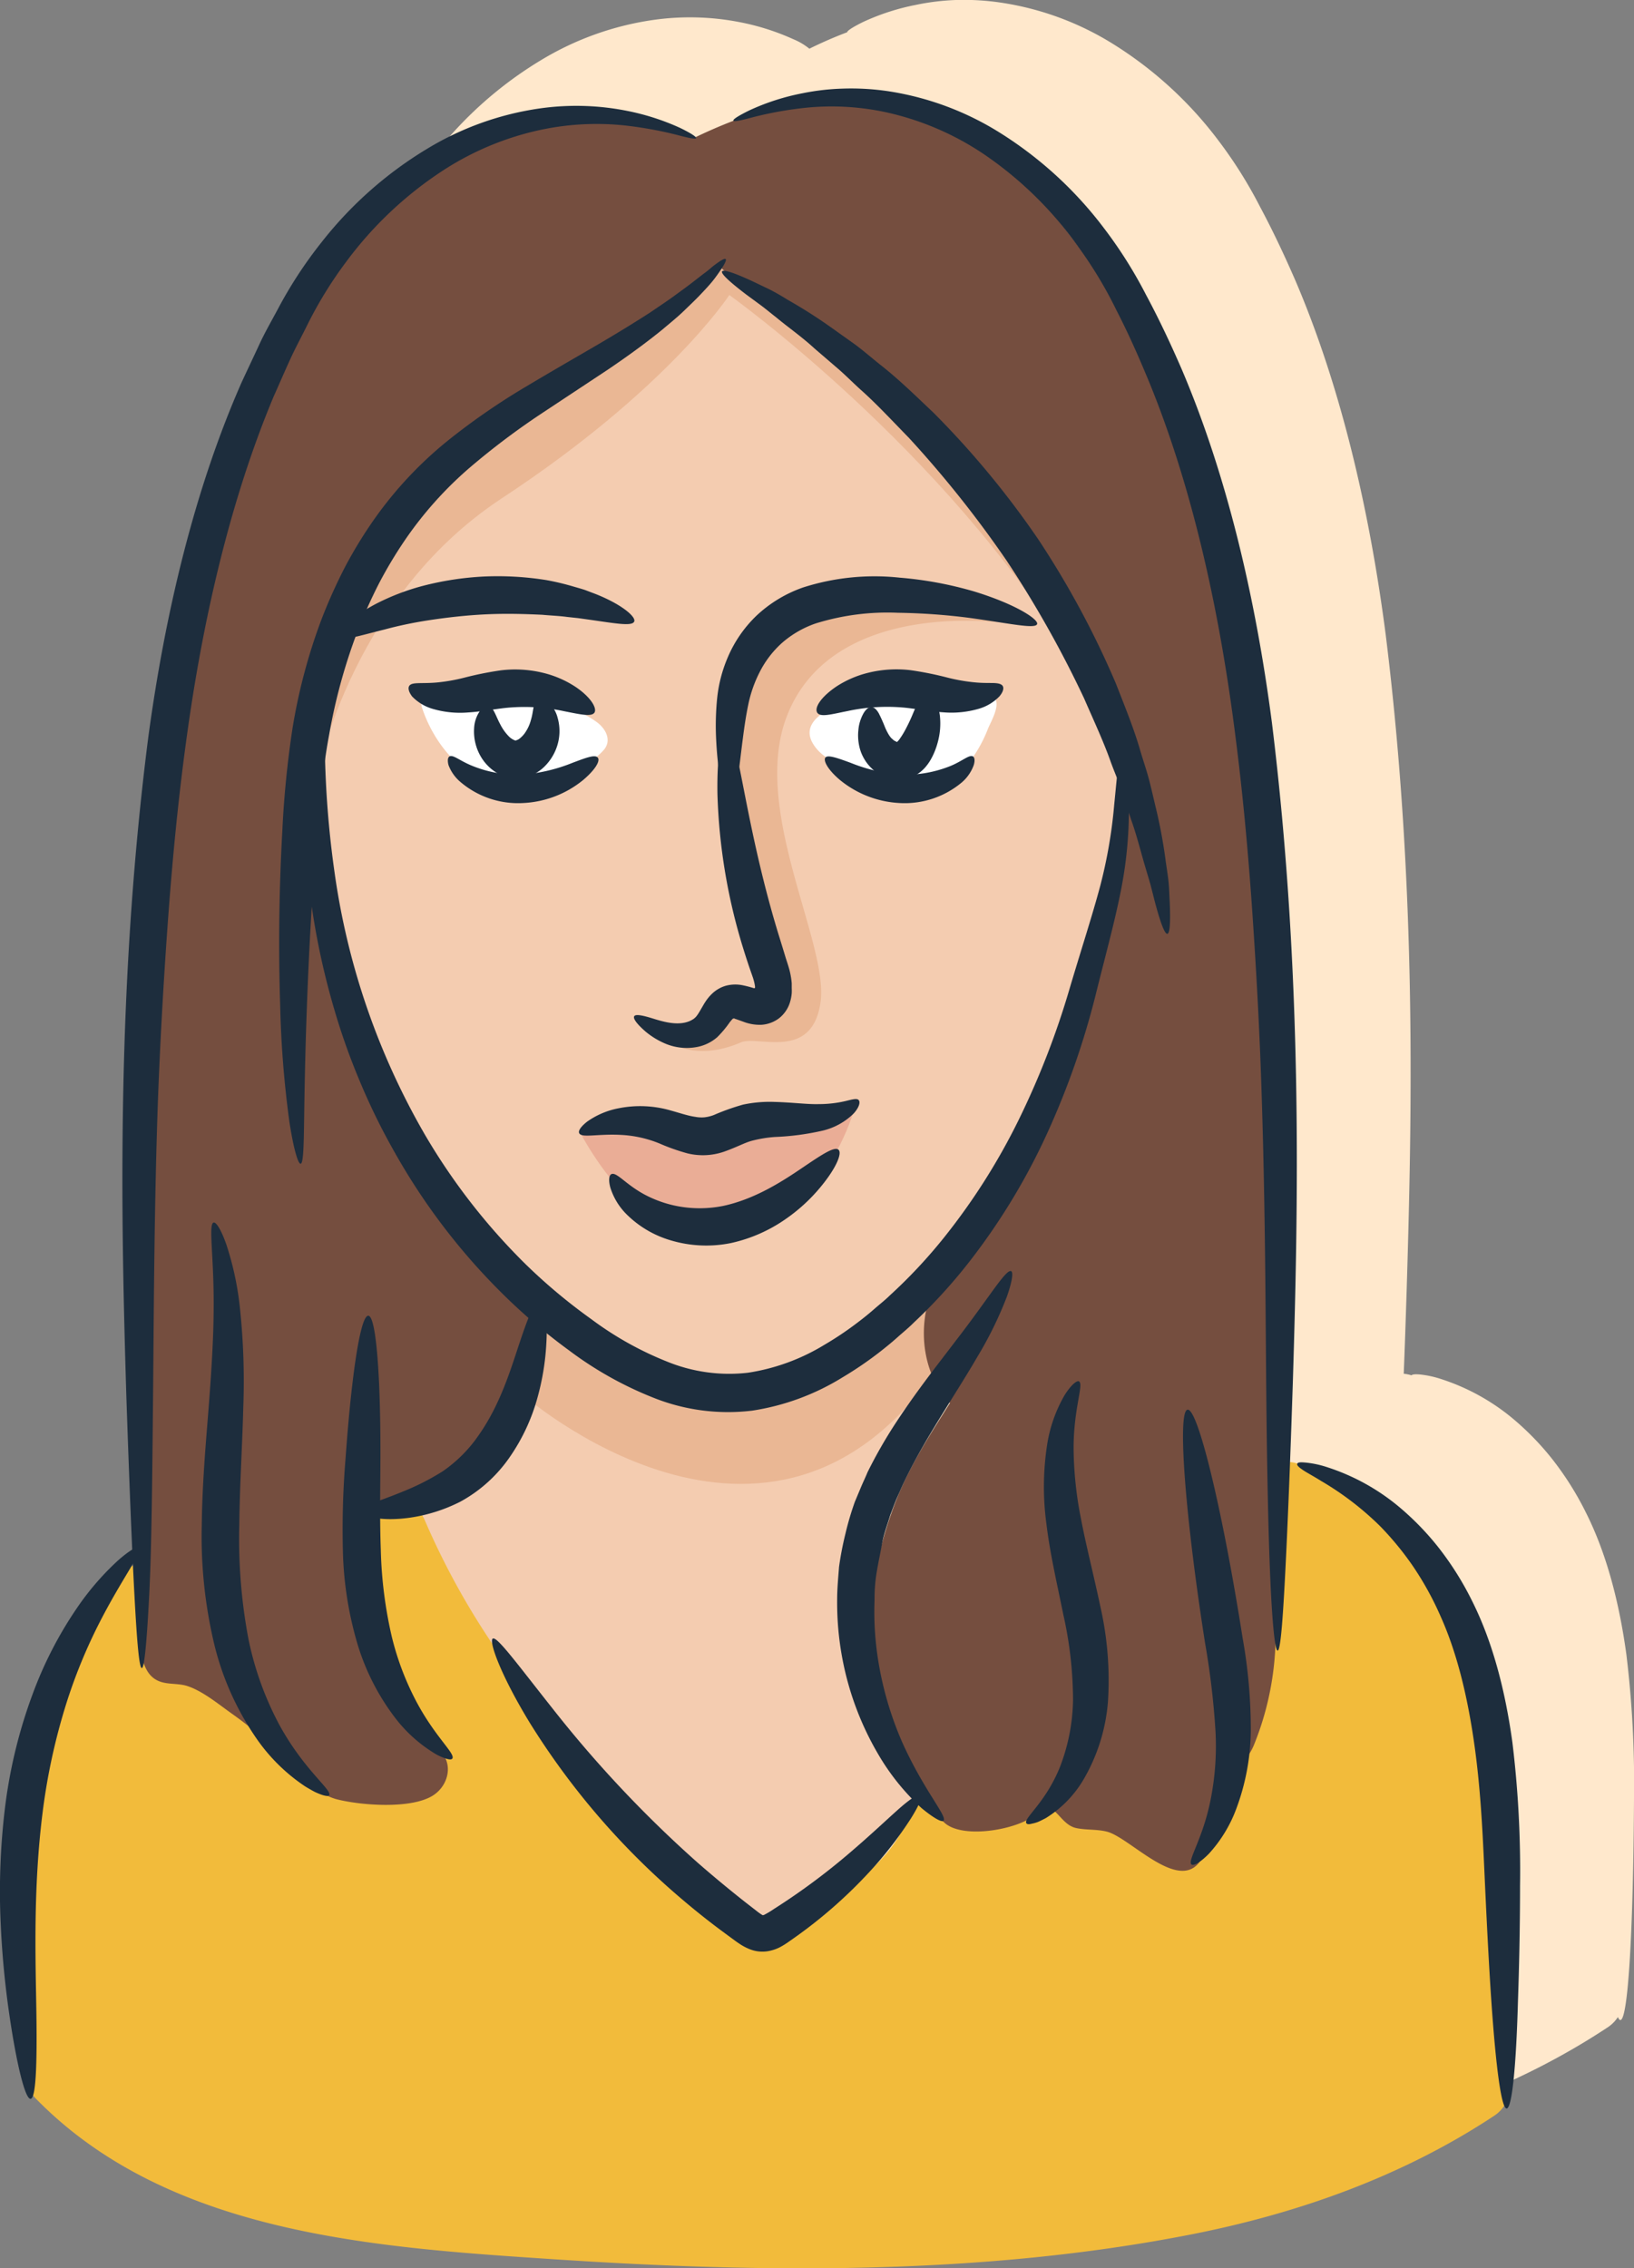 <svg xmlns="http://www.w3.org/2000/svg" viewBox="0 0 258.66 359.07"><rect x="0" y="0" width="258.66" height="359.07" fill="#808080" stroke="none"/><defs><style>.cls-1{fill:#ffe8cc;}.cls-2{fill:#f4ccb0;}.cls-3{fill:#eab794;}.cls-4{fill:#fff;}.cls-5{fill:#f2bb3b;}.cls-6{fill:#754e3f;}.cls-7{fill:#eaad96;}.cls-8{fill:#1d2d3d;}</style></defs><title>Risorsa 5</title><g id="Livello_2" data-name="Livello 2"><g id="Livello_1-2" data-name="Livello 1"><path class="cls-1" d="M257.45,261.87c-1.11-8.07-3.08-15.79-6.34-22.31a48.68,48.68,0,0,0-5.48-8.7,44,44,0,0,0-6.28-6.41,34.1,34.1,0,0,0-11.26-6.16,15.73,15.73,0,0,0-3.4-.72c-.72-.06-1.13,0-1.25.14a6.4,6.4,0,0,0-1.23-.25c.16-4,.31-8.41.46-13.11.8-26.51,1.72-63.41-3.33-104-2.64-20.24-7.23-39.45-14.26-55.89-1.78-4.1-3.62-8-5.64-11.77a70.58,70.58,0,0,0-6.66-10.57A61.53,61.53,0,0,0,176.26,7,46.48,46.48,0,0,0,158.92.49,39.83,39.83,0,0,0,151.31,0,37.32,37.32,0,0,0,145,.77a36.36,36.36,0,0,0-8.31,2.68c-1.78.87-2.64,1.47-2.57,1.65h0q-3,1.13-6,2.61a10,10,0,0,0-2.53-1.5,37.9,37.9,0,0,0-8.33-2.67,41.09,41.09,0,0,0-14-.36,47.24,47.24,0,0,0-17.5,6.27A61.58,61.58,0,0,0,68.9,24.35,68.32,68.32,0,0,0,62,34.84c-1,1.88-2.05,3.76-3,5.73s-1.88,4-2.8,6C49,63,44.24,82.29,41.5,102.6,36.29,143.3,37.22,180.34,38,207c.3,9.49.62,17.68.92,24.3A15.66,15.66,0,0,0,36.7,233a43.09,43.09,0,0,0-6.59,7.7,62.07,62.07,0,0,0-6.91,13.43A79.29,79.29,0,0,0,18.81,272a110,110,0,0,0-.71,18.28A144,144,0,0,0,19.49,305c1.22,8.29,2.55,13.32,3.35,13.24.15,0,.28-.19.38-.51l.35.4c21,21.57,53.87,23.64,82.13,25.51,33.22,2.21,67.81,2.52,100.61-3.89,17.06-3.33,33.68-9.22,48.22-18.85a5.59,5.59,0,0,0,1.58-1.6c.13.3.26.47.39.47.83,0,1.47-6.47,1.83-16.9.18-5.21.3-11.4.33-18.31A167.72,167.72,0,0,0,257.45,261.87ZM38.74,234l.3-.51c0,.1,0,.2,0,.29Z"/><path class="cls-2" d="M176.8,121.59c-1.81-7.84-6-15.29-10-22.2a171.19,171.19,0,0,0-13.29-19.81c-1.42-1.82-2.87-3.62-4.36-5.38s-3-3.51-4.59-5.21-3.16-3.38-4.79-5-3.29-3.25-5-4.82-3.42-3.11-5.17-4.61-3.54-3-5.36-4.42c-1-.79-2-1.57-3-2.34A26,26,0,0,1,117.77,45a6.87,6.87,0,0,0-1.26-1.21,13.17,13.17,0,0,0-1.39-.59c-.46-.2-.79-.66-1.32-.67a2.43,2.43,0,0,0-1.36.52A9.51,9.51,0,0,0,110.51,45c-12.46,14.81-31,22.72-44.28,36.64-15.5,16.23-17,42.13-13.33,63.25,2.19,12.67,7,25.28,12.91,36.67a70.82,70.82,0,0,0,7.88,11.66,66.87,66.87,0,0,0,5.14,5.63c1.22,1.19,5.37,3.58,5.88,5.05a4.57,4.57,0,0,0,.26.62c5.62,11.28-3.91,25.45-13.69,32.06-2.79-.49-6,2.17-5.41,5.42a5,5,0,0,0,1.61,3.44c1.13,1.07,1.79,3.35,2.62,4.71,1,1.74,2.13,3.46,3.24,5.15q3.36,5.08,7.1,9.89c6.32,8.11,13.61,15.29,20.85,22.56a222.72,222.72,0,0,0,17,15.44,4.75,4.75,0,0,0,6.26-.2c3.36-1.21,6.46-4.3,9.06-6.41a108.21,108.21,0,0,0,10.72-10,4.38,4.38,0,0,0,.08-6.05,3.84,3.84,0,0,0-.32-.5,46.51,46.51,0,0,1-3.73-47.82A38.8,38.8,0,0,1,146,223.5c1.61-1.75,3.63-2.68,2.81-5.44a32.06,32.06,0,0,1-.45-16.86,4.69,4.69,0,0,0,.12-1.6c16.88-21.32,25-47.92,29.05-74.62A4.63,4.63,0,0,0,176.8,121.59Z"/><path class="cls-3" d="M82.41,220.5s39.42,35,66.09-4.13l-.77-12.77S123.47,241.33,87,207.52Z"/><path class="cls-4" d="M95.59,118.7c1.3-1.52.28-3.39-1.16-4.42a16.85,16.85,0,0,0-6.23-2.75,24.75,24.75,0,0,0-8.28.08,15.82,15.82,0,0,1-5.09-.19c-1.64-.33-3.14-1.11-4.77-1.47a3.87,3.87,0,0,0-2.25-.14,1.78,1.78,0,0,0-1,2.23C69,118.71,75,125.41,82.63,124.39a16.09,16.09,0,0,0,1.81-.36c3.76-.92,8.46-2.29,11.12-5.3Z"/><path class="cls-4" d="M153.94,110.47l-.11,0a8.38,8.38,0,0,1-3.38.28c-5.26-.27-11.06-1-16.22.4-2.79.77-7.75,3-5.5,6.63,1.16,1.9,3.12,2.81,5.1,3.61,6.3,2.53,15.13,5.28,20-1.26a21.66,21.66,0,0,0,2.57-4.79c.5-1.19,1.89-3.51,1.13-4.77a1.69,1.69,0,0,0-.91-.71C155.62,109.52,154.84,110.11,153.94,110.47Z"/><path class="cls-5" d="M238.64,328.19c-.29-.77-.54-1.24-.72-1.75a4.81,4.81,0,0,1-.24-1.77c0-2,.17-4.08.2-6.13.19-12.35-1.43-24.49-2.6-36.76-.45-4.07-.42-8.16-1.28-12.19a63,63,0,0,0-5.93-16.22c-4.92-9.26-12.32-18.18-22.53-21.63a5.09,5.09,0,0,0-2.88-.19c-3.09.34-5.88,2.89-4.59,6.67A31.38,31.38,0,0,1,199.76,253c-.67,4.64-2.87,8.73-4.34,13.12-1.54,4.63-1.49,9-1.29,13.77.17,4.09.16,8.09-3.87,10.25-3.7,2-7.31.06-10.84-1.39-5.65-2.32-10.45-2.22-16.42-2.3-3.51,0-6-2.05-9.33-2.4a10.33,10.33,0,0,0-3.08.14,5.47,5.47,0,0,0-7,3.57c-2.45,7.61-11,11.74-16.62,17.12a60.08,60.08,0,0,1-7.54,2.93c-2.48.77-8.87-5.9-10.53-7.32a98.21,98.21,0,0,1-11.87-12,11.47,11.47,0,0,1-2.84-5c-.18-1-.1-2.05-.35-3-.42-1.69-1.72-3-2.94-4.23A119.7,119.7,0,0,1,67.22,240.6c-1.38-3.1-4.84-3.59-7.45-1.68-1.29,1-1.9,2.28-3.06,3.05a38.23,38.23,0,0,1-7.33,3.42,15.27,15.27,0,0,1-2.86.89c-6.34,1.22-12.8-2.27-19.31-1.05-11.45,2.14-17.12,16.32-20.12,26.3-4.72,15.67-4.57,32.24-4,48.42.09,2.74.74,5,1.06,7.68.22,1.82,0,3,1.45,4.5,21,21.57,53.87,23.64,82.13,25.51,33.22,2.21,67.81,2.52,100.61-3.89,17.06-3.33,33.68-9.22,48.22-18.85A5.56,5.56,0,0,0,238.64,328.19Z"/><path class="cls-6" d="M201.17,187.32A7.69,7.69,0,0,0,202,184c.59-17.12-.82-34.18-2.85-51.17-1.93-16.16-3.52-32.64-7.34-48.48A126.09,126.09,0,0,0,174,43.68c-7.76-11.51-17.65-23.19-31.92-26.09-.88-.18-1.12-.64-1.9-.56-8.91-2.72-19-.68-30.4,4.84a21.87,21.87,0,0,0-14.86-2.95c-9.32-1.47-18.83,2.79-26.65,7.72C61.42,31,55.36,35.58,51.44,42.13A6.93,6.93,0,0,0,49,45.05,252.26,252.26,0,0,0,24,165c-3.53,25.48-2.86,51.06-1.79,76.7a4.17,4.17,0,0,0,0,.5l0,.56c0,.27,0,.54,0,.8a8.37,8.37,0,0,0,.14,1.16v.12a3.89,3.89,0,0,0,0,.69c0,.26.05.52.07.78a4.46,4.46,0,0,0-.34,1.89c.09,4-.51,7.91,0,11.86.25,1.75.59,4.13,2,5.39,1.62,1.45,3.7.85,5.55,1.44,2.48.8,5,2.92,7.13,4.42a67.55,67.55,0,0,1,8.8,7.48c2.34,2.36,4.23,5,7.62,6,3.81,1,11.74,1.62,15.25-.5,2.9-1.75,3.55-6,.28-7.76-.47-.25-.93-.52-1.39-.77A59.2,59.2,0,0,1,56.27,256.6a6.44,6.44,0,0,0,1.57-5.06c-.29-3.75-1.17-7.11-1.1-10.89l0-1.17a6.27,6.27,0,0,0,.7-1.06,28.47,28.47,0,0,0,5.47-1.28l.21-.09c12.92-1.48,18.78-13.34,21-25,.68-3.59-.78-7.28-4.09-8.8a10.07,10.07,0,0,0-1-.81l-1.51-1.06-.19-.13,0,0c-.73-.59-1.44-1.21-2.13-1.85a6.85,6.85,0,0,0-2.26-5.08,68.14,68.14,0,0,1-8-9.31,7.55,7.55,0,0,0-1-2.33,122.75,122.75,0,0,1-6.43-11.93,7.14,7.14,0,0,0-.18-4,262.42,262.42,0,0,1-8.72-37.34,5.44,5.44,0,0,0-1-2.41,83.88,83.88,0,0,1,10.9-41.15,6,6,0,0,0,3.88-3.27c3.8-8.84,13.37-13.83,20.88-19.18L98.25,52.65a7.11,7.11,0,0,0,2.89-1.78c.12-.13.44-.43.49-.5.29-.2.6-.39.91-.57a7.73,7.73,0,0,0,4-2c.73-.69,1.46-1.38,2.22-2l.63-.52c.32-.23.64-.45,1-.66,1.09-.71,2.18-1.41,3.22-2.18a9.37,9.37,0,0,0,1.79.9,11.68,11.68,0,0,1,1.24.71c.08.07.18.14.26.22a7.89,7.89,0,0,0,4.87,2.18,54,54,0,0,1,13.61,10,7.84,7.84,0,0,0,1.95,1.51,181.26,181.26,0,0,1,41.05,69.29,146.76,146.76,0,0,1-10.14,42.18,143.32,143.32,0,0,1-9.35,18.77c-1.95,3.33-3.94,6.63-5.63,10.06a7.41,7.41,0,0,0-4.44,3.37c-3.5,5.82-3.54,13.8.56,19.35a10,10,0,0,0,1,1.11c-3.06,4.87-6.19,9.62-8.38,15.07-5,12.5-7.51,30.95,1,42.55q.3.4.63.78a23.69,23.69,0,0,0,5.93,8.09c3,2.64,12,1,14.68-1.58s3.32,1.82,6.17,2.39c1.58.32,3.23.16,4.79.55,3.79.94,12,10.46,15.21,3.94a20.64,20.64,0,0,0,1.35-3.39,30.68,30.68,0,0,0,3-9.93,9.19,9.19,0,0,0,3.86-4.64,46.68,46.68,0,0,0,3.21-20.31,7.85,7.85,0,0,0,.34-2.24Q202.56,220.29,201.17,187.32Z"/><path class="cls-7" d="M91.69,179s4.14,8.16,9.55,12.06c3.54,2.55,26.55,10.08,34.34-16.55,0,0-16.05,6.16-24.73,5S95.77,177.52,91.69,179Z"/><path class="cls-3" d="M102.3,162s5,7.33,15,3c2.67-1.14,11.25,3,12.59-6.34s-11-30.32-5.38-45.16S148.61,96.87,162.47,99c0,0-34.83-12.82-43.91,4.64-4.26,8.2-2.56,25.2-1.56,30.7s3.83,18,4.33,21.69-1.91,2.47-4.33,1.81-3.42.41-4.25,2.08-.08,3.92-3.25,3.58A47.64,47.64,0,0,1,102.3,162Z"/><path class="cls-3" d="M49.83,124.22S54.91,95,79.45,78.87c26.38-17.34,36-32.17,36-32.17S149.5,71,169.67,104.37c0,0-24.46-42-44.67-54-8.17-4.84-11.11-8.28-11.11-8.28s-23,18.56-40.55,29.19S48.37,103.79,49.83,124.22Z"/><path class="cls-8" d="M100.39,160.88c.2-.37,1.26-.18,2.9.33s4,1.24,5.92.41c1-.48,1.1-.74,2.2-2.64.14-.23.29-.47.48-.73a6.91,6.91,0,0,1,.74-.86,5.24,5.24,0,0,1,2.28-1.35,5.83,5.83,0,0,1,2.72-.06,17.22,17.22,0,0,1,1.71.45c.11,0,.16,0,.18-.11s0,0,0-.07l0,0h0a.51.51,0,0,1,0-.08,7,7,0,0,0-.25-1.14c-.06-.22-.12-.38-.21-.64l-.29-.83c-.39-1.12-.76-2.27-1.12-3.43a91.57,91.57,0,0,1-4.08-24.46c-.1-6.36.66-10.26,1.47-10.27,1.73,0,2.84,15.25,8.35,33,.34,1.1.68,2.2,1,3.27l.26.8c.09.29.21.67.3,1a12.55,12.55,0,0,1,.38,2.18c0,.17,0,.51,0,.77a7.32,7.32,0,0,1,0,.81,6.75,6.75,0,0,1-.32,1.56,5.09,5.09,0,0,1-1.73,2.43,5.17,5.17,0,0,1-2.71,1,7.15,7.15,0,0,1-2.89-.48l-1.21-.43c-.13,0-.12-.07-.21-.08a.32.32,0,0,0-.19,0,.67.67,0,0,0-.21.18l-.33.39a16.39,16.39,0,0,1-2,2.39,6.79,6.79,0,0,1-3.16,1.54,8.78,8.78,0,0,1-5.2-.59,12.46,12.46,0,0,1-3-1.86C100.78,162.06,100.2,161.24,100.39,160.88Z"/><path class="cls-8" d="M164.17,98.8c-.32.81-4.35-.12-10.77-1A100.23,100.23,0,0,0,142.12,97a38.26,38.26,0,0,0-13,1.69,16,16,0,0,0-5.34,3.09,15.78,15.78,0,0,0-3.51,4.58,20.14,20.14,0,0,0-1.82,5.18c-.37,1.77-.62,3.53-.83,5.14-.84,6.48-1.13,10.59-2,10.67s-2-4-2.28-10.87a43.42,43.42,0,0,1,.16-5.7,22.22,22.22,0,0,1,1.72-6.76,20,20,0,0,1,4.52-6.55A20.75,20.75,0,0,1,127.11,93a37.08,37.08,0,0,1,15.28-1.56,59,59,0,0,1,11.89,2.21C160.88,95.68,164.46,98.08,164.17,98.8Z"/><path class="cls-8" d="M100.39,98.4c-.37.79-3.06.26-7.22-.32l-1.64-.23-1.77-.19c-1.22-.17-2.53-.21-3.9-.34-2.75-.13-5.77-.22-8.94-.07s-6.17.5-8.89.91-5.14.94-7.16,1.49c-4.07,1-6.65,1.88-7.13,1.14s1.49-2.9,5.58-5.1a36.4,36.4,0,0,1,7.55-2.93,48,48,0,0,1,9.77-1.5,48.71,48.71,0,0,1,9.86.57,40.43,40.43,0,0,1,4.21,1c.65.19,1.28.36,1.88.56l1.69.64C98.56,95.73,100.73,97.7,100.39,98.4Z"/><path class="cls-8" d="M64.8,108.55c.25-.34.81-.39,1.56-.41s1.7,0,2.87-.11a28.53,28.53,0,0,0,4.17-.73,53.18,53.18,0,0,1,5.91-1.19,18.69,18.69,0,0,1,6.75.42,16.28,16.28,0,0,1,5,2.17c2.6,1.74,3.52,3.54,3,4.16s-2.24.22-4.73-.27a29.69,29.69,0,0,0-9.38-.52c-1.86.21-3.85.59-5.84.71a15.44,15.44,0,0,1-5.52-.54,7.38,7.38,0,0,1-3.36-2C64.66,109.48,64.56,108.88,64.8,108.55Z"/><path class="cls-8" d="M71.17,119.73c.59-.28,1.6.69,3.51,1.47a19.12,19.12,0,0,0,7.85,1.43,26.5,26.5,0,0,0,8.08-1.87c2.1-.79,3.54-1.35,4-.85s-.35,1.92-2.33,3.59a16.2,16.2,0,0,1-9.51,3.62,14.06,14.06,0,0,1-9.83-3.29A6.48,6.48,0,0,1,71,121.12C70.8,120.36,70.9,119.87,71.17,119.73Z"/><path class="cls-8" d="M154,119.73c.27.14.37.63.14,1.39a6.48,6.48,0,0,1-1.86,2.71,14.06,14.06,0,0,1-9.83,3.29A16.2,16.2,0,0,1,133,123.5c-2-1.67-2.72-3.14-2.33-3.59s1.85.06,4,.85a26.36,26.36,0,0,0,8.07,1.87,19.12,19.12,0,0,0,7.85-1.43C152.41,120.42,153.42,119.45,154,119.73Z"/><path class="cls-8" d="M158.7,108.55c.24.33.14.93-.48,1.67a7.38,7.38,0,0,1-3.36,2,15.44,15.44,0,0,1-5.52.54c-2-.12-4-.5-5.84-.71a29.69,29.69,0,0,0-9.38.52c-2.49.49-4.21,1-4.73.27s.44-2.42,3-4.16a16.28,16.28,0,0,1,5-2.17,18.69,18.69,0,0,1,6.75-.42,53.18,53.18,0,0,1,5.91,1.19,28.53,28.53,0,0,0,4.17.73c1.17.12,2.12.1,2.87.11S158.45,108.21,158.7,108.55Z"/><path class="cls-8" d="M91.69,179.39c-.19-.35.2-1,1.23-1.82a12.71,12.71,0,0,1,5-2.13,17.33,17.33,0,0,1,8.26.35c1.45.4,2.75.85,3.86,1a5.35,5.35,0,0,0,1.46.08,6,6,0,0,0,1.49-.36,35.92,35.92,0,0,1,4.63-1.65,20.28,20.28,0,0,1,4.91-.43c3,.08,5.21.4,7.07.35a18.66,18.66,0,0,0,4.32-.5c1-.25,1.72-.45,2-.15s.15,1.08-.77,2.12a10.42,10.42,0,0,1-4.93,2.73,40.86,40.86,0,0,1-7.54,1,19.59,19.59,0,0,0-3.65.6c-1.07.28-2.24.93-4.06,1.6a10.31,10.31,0,0,1-6.17.39,32.39,32.39,0,0,1-4.38-1.55,18.53,18.53,0,0,0-6.16-1.37C94.6,179.46,92.09,180.17,91.69,179.39Z"/><path class="cls-8" d="M132.73,182c.61.52-.32,2.92-3,6.1a27.24,27.24,0,0,1-5.43,4.92,24.13,24.13,0,0,1-8.53,3.74,19.61,19.61,0,0,1-9.61-.42,16.44,16.44,0,0,1-6.77-3.92,10.3,10.3,0,0,1-2.78-4.45c-.32-1.21-.18-1.95.18-2.11.83-.36,2.24,1.61,5.2,3.21a18.42,18.42,0,0,0,5.51,1.91,18.89,18.89,0,0,0,7-.09c5-1.08,9.27-3.84,12.36-5.93S132.09,181.41,132.73,182Z"/><path class="cls-8" d="M47.59,184.22c-.39.05-1.12-2.3-1.78-6.65a162.5,162.5,0,0,1-1.46-18.49c-.25-7.82-.24-17.14.34-27.49a156.48,156.48,0,0,1,1.62-16.33A89.68,89.68,0,0,1,50.91,98a83.52,83.52,0,0,1,3.75-8.33,70.64,70.64,0,0,1,4.66-7.59A61.52,61.52,0,0,1,70.83,69.8a107.1,107.1,0,0,1,12.28-8.51c4-2.39,7.65-4.49,11-6.44s6.29-3.76,8.85-5.41c1.25-.86,2.44-1.64,3.49-2.4s2-1.45,2.87-2.11,1.59-1.25,2.26-1.74,1.18-1,1.65-1.32c.92-.69,1.48-1,1.64-.86s-.11.71-.76,1.69c-.33.48-.74,1.09-1.27,1.75s-1.21,1.39-2,2.22-1.66,1.65-2.63,2.59-2.12,1.86-3.32,2.88c-2.45,2-5.32,4.1-8.56,6.3l-10.58,7A117.83,117.83,0,0,0,74.39,74,59.18,59.18,0,0,0,64.14,85.44a68.73,68.73,0,0,0-4.19,7,81.31,81.31,0,0,0-3.43,7.7,89.65,89.65,0,0,0-4.41,16.13c-1,5.31-1.45,10.66-1.91,15.72-.87,10.17-1.32,19.38-1.61,27.11s-.39,14-.45,18.33S48,184.16,47.59,184.22Z"/><path class="cls-8" d="M184.79,147.82c-.41.05-1.08-1.71-1.93-4.89-.21-.8-.43-1.69-.68-2.66s-.59-2-.91-3.12c-.67-2.23-1.28-4.8-2.27-7.56-.45-1.38-.93-2.83-1.42-4.35s-1.16-3-1.75-4.63c-1.14-3.23-2.69-6.54-4.22-10.06a171.87,171.87,0,0,0-12.22-21.74,174.07,174.07,0,0,0-15.53-19.52c-2.68-2.74-5.16-5.43-7.73-7.7-1.26-1.15-2.42-2.33-3.63-3.36l-3.49-3c-2.18-2-4.34-3.48-6.15-5-.92-.71-1.75-1.42-2.55-2l-2.2-1.62c-2.63-2-4-3.28-3.81-3.64s2,.23,5,1.64l2.53,1.21c.91.47,1.85,1,2.88,1.65a79.18,79.18,0,0,1,6.85,4.36l3.85,2.74c1.33,1,2.61,2.11,4,3.22,2.8,2.19,5.51,4.84,8.41,7.59a141.15,141.15,0,0,1,16.54,20,142.06,142.06,0,0,1,12.3,22.86c1.45,3.72,2.89,7.23,3.86,10.65.51,1.7,1.07,3.31,1.47,4.91s.75,3.14,1.1,4.6a79.89,79.89,0,0,1,1.45,8c.17,1.19.35,2.28.45,3.3s.11,2,.16,2.79C185.31,145.91,185.2,147.77,184.79,147.82Z"/><path class="cls-8" d="M202.25,261.29c-.41,0-.85-4.1-1.17-11.53s-.54-18.19-.65-31.46-.17-29.05-.76-46.52c-.29-8.74-.78-17.89-1.43-27.38s-1.54-19.27-2.85-29.22c-2.59-19.9-6.91-38.59-13.42-54.56-1.65-4-3.34-7.83-5.21-11.45a66.35,66.35,0,0,0-6-10A59,59,0,0,0,156,24.58a45,45,0,0,0-15.66-6.79,40.7,40.7,0,0,0-13-.71,58,58,0,0,0-8.24,1.5c-1.87.5-2.89.72-3,.52s.79-.78,2.57-1.65A36.36,36.36,0,0,1,127,14.77a37.32,37.32,0,0,1,6.32-.74,39.83,39.83,0,0,1,7.61.46A46.48,46.48,0,0,1,158.26,21a61.53,61.53,0,0,1,16.52,15.15,70.58,70.58,0,0,1,6.66,10.57c2,3.72,3.86,7.67,5.64,11.77,7,16.44,11.62,35.65,14.26,55.89,5,40.55,4.13,77.45,3.33,104-.43,13.27-.87,24-1.26,31.41S202.67,261.28,202.25,261.29Z"/><path class="cls-8" d="M22.45,264.05c-.42,0-.77-4.12-1.17-11.56S20.45,234.28,20,221c-.8-26.61-1.73-63.65,3.48-104.35C26.24,96.29,31,77,38.22,60.59c.92-2,1.88-4,2.8-6s2-3.85,3-5.73A68.32,68.32,0,0,1,50.9,38.35,61.58,61.58,0,0,1,67.77,23.46a47.24,47.24,0,0,1,17.5-6.27,41.09,41.09,0,0,1,14,.36,37.9,37.9,0,0,1,8.33,2.67c1.8.87,2.67,1.46,2.59,1.65s-1.11,0-3-.51a61.52,61.52,0,0,0-8.28-1.5,42.48,42.48,0,0,0-13.06.64A46,46,0,0,0,70,27.07,59.45,59.45,0,0,0,54.84,41.39a64.54,64.54,0,0,0-6.17,10c-.9,1.83-1.9,3.66-2.77,5.57s-1.72,3.88-2.6,5.85c-6.69,16-11.16,34.7-13.85,54.65-1.36,10-2.26,19.8-2.94,29.32S25.33,165.44,25,174.21c-.61,17.53-.64,33.38-.77,46.7S24,245,23.62,252.48,22.85,264.05,22.45,264.05Z"/><path class="cls-8" d="M177.87,116.32c.38,0,.82,4,.83,11.24a65.37,65.37,0,0,1-1.24,13.29c-1,5.12-2.56,10.72-4.11,17a126.69,126.69,0,0,1-7,20.25,102.09,102.09,0,0,1-12.62,21.26,83.72,83.72,0,0,1-9.07,10c-.81.82-1.72,1.55-2.59,2.33s-1.78,1.52-2.71,2.25a57.7,57.7,0,0,1-6,4.1,38.05,38.05,0,0,1-14.27,5.26,31.79,31.79,0,0,1-15.72-2.07,57.19,57.19,0,0,1-13.31-7.48A91.74,91.74,0,0,1,79,204.25a101,101,0,0,1-16.52-21.83A102.29,102.29,0,0,1,56.89,171a104.15,104.15,0,0,1-4-11.3,117.49,117.49,0,0,1-4.14-21,125.27,125.27,0,0,1,.54-30.79c1.06-7.18,2.23-11,2.6-11s.06,4.05-.27,11.19a154.66,154.66,0,0,0,1.34,30,114.4,114.4,0,0,0,14.32,41.55,99,99,0,0,0,15.86,20.41,88.85,88.85,0,0,0,10.46,8.76,52.4,52.4,0,0,0,12,6.72,26,26,0,0,0,12.81,1.76,32.65,32.65,0,0,0,12.06-4.4,51.67,51.67,0,0,0,5.41-3.64c.86-.65,1.7-1.33,2.52-2.05s1.67-1.37,2.44-2.13a80.88,80.88,0,0,0,8.62-9.21A101.27,101.27,0,0,0,161.87,176a130,130,0,0,0,7.38-19.28c1.83-6.19,3.65-11.73,4.94-16.58a77.09,77.09,0,0,0,2.18-12.67C177.07,120.31,177.42,116.31,177.87,116.32Z"/><path class="cls-8" d="M85.05,110.71c.32-.24.87-.22,1.5.24a5,5,0,0,1,1.72,2.67,7.68,7.68,0,0,1-.23,4.9,8,8,0,0,1-1.69,2.66,6.61,6.61,0,0,1-3.43,1.93,4.34,4.34,0,0,1-.52.08,6,6,0,0,1-4-1,7.44,7.44,0,0,1-2.22-2.31,7.87,7.87,0,0,1-1.13-4.59,5.25,5.25,0,0,1,1-2.86c.47-.58,1-.76,1.34-.64.79.26,1.08,1.56,1.83,2.93a7.55,7.55,0,0,0,1.41,1.93,2.69,2.69,0,0,0,.82.53c.24.1.32,0,.29,0h0a1.45,1.45,0,0,0,.53-.28,4.31,4.31,0,0,0,.78-.81,6.44,6.44,0,0,0,1-2.14C84.48,112.54,84.37,111.22,85.05,110.71Z"/><path class="cls-8" d="M146.62,109.72c.78-.13,1.84,1.11,2.16,3.57a11.22,11.22,0,0,1-.36,4.3,11.49,11.49,0,0,1-1,2.5,7.82,7.82,0,0,1-1,1.43,6.08,6.08,0,0,1-1.87,1.4l-.31.12a5.59,5.59,0,0,1-4.52-.19,6.9,6.9,0,0,1-2.7-2.37,7.34,7.34,0,0,1-.73-1.42,7.58,7.58,0,0,1-.34-1.3,7.85,7.85,0,0,1-.07-2.19,6.47,6.47,0,0,1,.87-2.75c.38-.6.79-.9,1.2-.89s.79.36,1.14.95a23.42,23.42,0,0,1,1,2.23,9.45,9.45,0,0,0,.6,1.19,5.19,5.19,0,0,0,.35.49l.34.31a1.77,1.77,0,0,0,.67.36.09.09,0,0,0,0-.06h0s0,0,0,0a2.21,2.21,0,0,0,.35-.4,13.65,13.65,0,0,0,.86-1.38,28.15,28.15,0,0,0,1.31-2.78C145.3,111.16,145.79,109.85,146.62,109.72Z"/><path class="cls-8" d="M149.36,288.22c-.27.28-1.53-.39-3.48-2a36.49,36.49,0,0,1-6.78-8.39,47.15,47.15,0,0,1-5.72-15.1,47.73,47.73,0,0,1-.86-9.59c0-1.68.17-3.38.3-5.11a50.41,50.41,0,0,1,1-5.2,46.75,46.75,0,0,1,1.5-5.09l1-2.39c.33-.78.7-1.53,1-2.28a75.05,75.05,0,0,1,4.72-8.19c3.3-5,6.54-9.05,9.17-12.53,5.33-6.87,8-11.47,8.85-11.13.36.16.19,1.58-.66,4a59.83,59.83,0,0,1-4.66,9.52c-2.22,3.85-5.12,8.23-8,13.11-1.43,2.45-2.84,5-4.09,7.76-.29.69-.62,1.37-.9,2.07s-.54,1.42-.82,2.14c-.43,1.45-1,2.9-1.28,4.44s-.6,3-.86,4.55-.36,3-.35,4.5a48.8,48.8,0,0,0,.43,8.55,53.36,53.36,0,0,0,4,14.05C146.31,283.52,150,287.55,149.36,288.22Z"/><path class="cls-8" d="M162.47,288.61c-.49-.79,3-3.15,5.32-8.9a30.73,30.73,0,0,0,2.07-10.55,62.32,62.32,0,0,0-1.54-13.58c-1-4.92-2.12-9.73-2.67-14.32a43.77,43.77,0,0,1,.08-12.37,22.61,22.61,0,0,1,2.77-8c1.06-1.7,2-2.41,2.3-2.22.8.44-.85,4.23-.85,10.57a58.87,58.87,0,0,0,1.16,11.14c.79,4.19,2,8.86,3.09,14a52.61,52.61,0,0,1,1.18,15.1,28.92,28.92,0,0,1-3.81,12.13,17.75,17.75,0,0,1-6,6.18c-.45.24-.86.44-1.21.6a5.55,5.55,0,0,1-1,.29Q162.64,288.88,162.47,288.61Z"/><path class="cls-8" d="M188.61,295.14c-.68-.59,1.75-3.95,3-10.11a43.48,43.48,0,0,0,.8-11,125.16,125.16,0,0,0-1.64-13.88c-3.17-20.18-4.42-36.77-2.78-37s5.54,15.9,8.71,36.11A82.17,82.17,0,0,1,198,274a36.24,36.24,0,0,1-2.27,12.25,21.69,21.69,0,0,1-4.38,7.21C189.93,294.9,188.9,295.4,188.61,295.14Z"/><path class="cls-8" d="M52.1,284.18c-.11.18-.49.15-1.14-.06a11.21,11.21,0,0,1-1.16-.48q-.64-.34-1.47-.84a28.7,28.7,0,0,1-7.71-7.57A44.72,44.72,0,0,1,34,260.63a73.53,73.53,0,0,1-2.06-19.27c.08-6.8.67-13.14,1.11-18.83s.74-10.78.77-15c.1-8.51-.89-13.77,0-14,.38-.11,1.17,1.08,2,3.44A48,48,0,0,1,38,207.25a109.67,109.67,0,0,1,.51,15.56c-.14,5.81-.56,12.1-.63,18.6a85.37,85.37,0,0,0,1.44,18A50,50,0,0,0,44.2,273C48.16,280.26,52.65,283.4,52.1,284.18Z"/><path class="cls-8" d="M71.6,278.38c-.12.17-.44.18-1,0a8.45,8.45,0,0,1-2.09-1,22.8,22.8,0,0,1-6.18-5.74,36.64,36.64,0,0,1-5.67-11.16,56.41,56.41,0,0,1-2.38-14.93,136.86,136.86,0,0,1,.42-14.68c.32-4.44.68-8.43,1.08-11.78.79-6.71,1.69-10.84,2.52-10.81s1.42,4.22,1.72,11c.14,3.37.22,7.38.2,11.83s-.12,9.29.06,14.25A68.15,68.15,0,0,0,62,259a44.4,44.4,0,0,0,3.9,10.34C68.9,275,72.14,277.62,71.6,278.38Z"/><path class="cls-8" d="M57.25,239.18c0-.86,2.65-1.46,6.5-3.06a38.46,38.46,0,0,0,6.32-3.21,22.05,22.05,0,0,0,5.76-5.8c3.45-4.93,5.08-10.56,6.46-14.67s2.42-6.77,3.26-6.63,1.2,2.91.9,7.44a39.75,39.75,0,0,1-1.37,8,30.78,30.78,0,0,1-4.33,9.32,22.67,22.67,0,0,1-7.89,7.15,25.81,25.81,0,0,1-8,2.53C60.15,240.91,57.21,240,57.25,239.18Z"/><path class="cls-8" d="M4.84,332.24c-.8.08-2.13-4.95-3.35-13.24A144,144,0,0,1,.1,304.28,110,110,0,0,1,.81,286,79.29,79.29,0,0,1,5.2,268.08a62.07,62.07,0,0,1,6.91-13.43A43.09,43.09,0,0,1,18.7,247c1.8-1.58,3-2.25,3.28-2,.67.62-2.55,4.66-6.23,11.85a83.24,83.24,0,0,0-5.33,13.06,98.12,98.12,0,0,0-3.66,16.88c-1.55,12.23-1.12,23.62-1,31.89S5.68,332.16,4.84,332.24Z"/><path class="cls-8" d="M238.5,333.77c-.83,0-1.69-6.42-2.41-16.82-.36-5.2-.68-11.41-1-18.28s-.58-14.33-1.63-22-2.73-14.82-5.4-20.77a49.25,49.25,0,0,0-4.47-8.09,48.15,48.15,0,0,0-5.12-6.22,47.28,47.28,0,0,0-9.36-7.17c-1.21-.76-2.2-1.27-2.85-1.71s-1-.76-.91-1,.5-.26,1.3-.19a15.73,15.73,0,0,1,3.4.72,34.1,34.1,0,0,1,11.26,6.16,44,44,0,0,1,6.28,6.41,48.68,48.68,0,0,1,5.48,8.7c3.26,6.52,5.23,14.24,6.34,22.31a167.72,167.72,0,0,1,1.21,22.69c0,6.91-.15,13.1-.33,18.31C240,327.3,239.33,333.75,238.5,333.77Z"/><path class="cls-8" d="M145.73,284.18c.32.26-.22,1.58-1.56,3.72a61,61,0,0,1-6.54,8.42,74.9,74.9,0,0,1-12,10.51l-.94.66a11.68,11.68,0,0,1-1.25.76,6.6,6.6,0,0,1-1.94.63,5.45,5.45,0,0,1-2.2-.12,5.92,5.92,0,0,1-1-.37,8.27,8.27,0,0,1-.79-.41c-.47-.28-.86-.56-1.18-.79l-1.94-1.43c-2.62-1.93-5.23-4.05-7.82-6.31a118.65,118.65,0,0,1-22.71-26.74c-4.68-7.68-6.53-13-5.84-13.33s3.9,4.07,9.32,10.91a187.72,187.72,0,0,0,23.19,24.65c2.49,2.17,5,4.24,7.42,6.15l1.83,1.42a8.21,8.21,0,0,0,.73.53l.23.14,0,0,0,0s0,0,.2-.05a13.77,13.77,0,0,0,1.57-.94,105.22,105.22,0,0,0,12.13-9c3.29-2.81,5.85-5.26,7.71-6.9S145.41,283.92,145.73,284.18Z"/></g></g></svg>